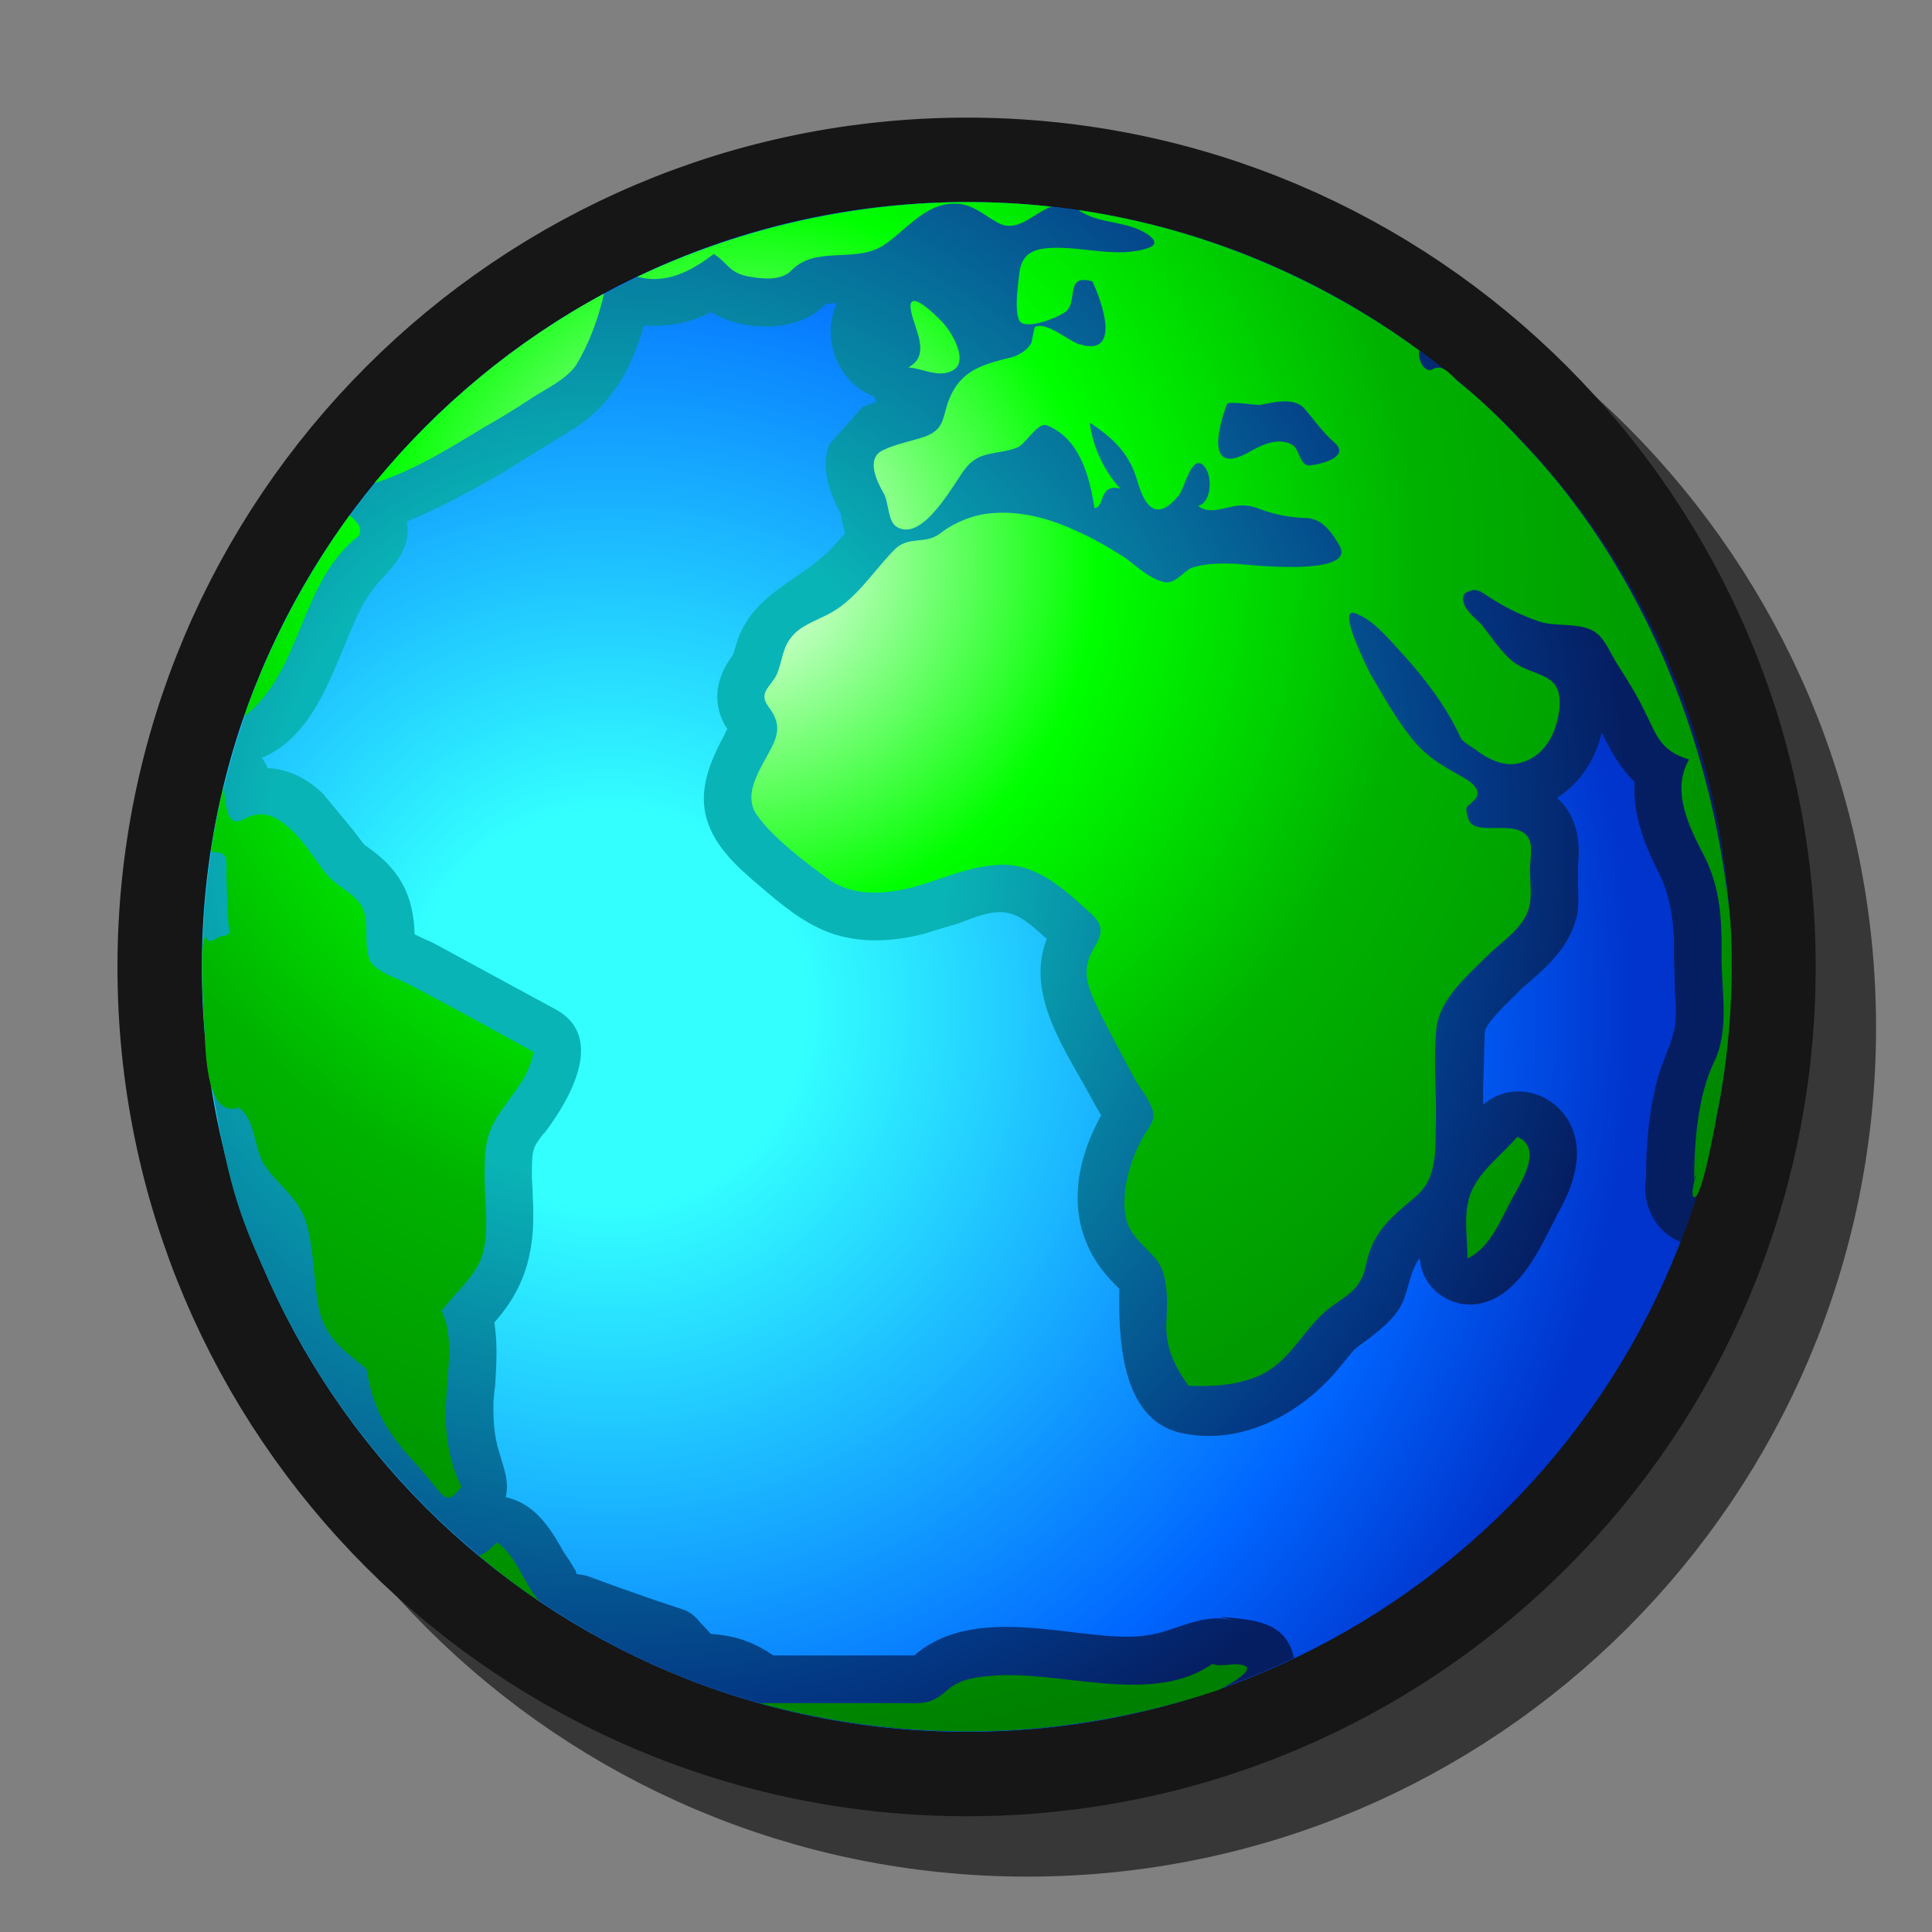 <?xml version="1.0" encoding="UTF-8" standalone="yes"?>
<svg version="1.1" width="64" height="64" color-interpolation="linearRGB"
     xmlns:svg="http://www.w3.org/2000/svg" xmlns="http://www.w3.org/2000/svg">
 <rect width="100%" height="100%" fill="#808080" stroke="none"/>
 <g>
  <path style="fill:none; stroke:#010101; stroke-opacity:0.569; stroke-width:4"
        d="M32.02 1.9C42.02 1.9 50.13 10.02 50.13 20.03C50.13 30.04 42.02 38.15 32.02 38.15C22.01 38.15 13.89 30.04 13.89 20.03C13.89 10.02 22.01 1.9 32.02 1.9V1.9V1.9z"
        transform="matrix(1.398,0,0,1.398,-10.731,6.036)"
  />
  <path style="fill:none; stroke:#161616; stroke-width:4"
        d="M32.02 1.9C42.02 1.9 50.13 10.02 50.13 20.03C50.13 30.04 42.02 38.15 32.02 38.15C22.01 38.15 13.89 30.04 13.89 20.03C13.89 10.02 22.01 1.9 32.02 1.9V1.9V1.9z"
        transform="matrix(1.398,0,0,1.398,-12.731,4.036)"
  />
  <radialGradient id="gradient0" gradientUnits="userSpaceOnUse" cx="0" cy="0" r="64" gradientTransform="matrix(0,-0.38,-0.38,0,23.532,21.015)">
   <stop offset="0.193" stop-color="#33ffff"/>
   <stop offset="0.788" stop-color="#0066ff"/>
   <stop offset="1" stop-color="#0034cc"/>
  </radialGradient>
  <path style="fill:url(#gradient0)"
        d="M32.02 1.9C42.02 1.9 50.13 10.02 50.13 20.03C50.13 30.04 42.02 38.15 32.02 38.15C22.01 38.15 13.89 30.04 13.89 20.03C13.89 10.02 22.01 1.9 32.02 1.9V1.9V1.9z"
        transform="matrix(1.398,0,0,1.398,-12.731,4.036)"
  />
  <radialGradient id="gradient1" gradientUnits="userSpaceOnUse" cx="0" cy="0" r="64" gradientTransform="matrix(0,-0.38,-0.38,0,23.532,17.015)">
   <stop offset="0.33" stop-color="#09b4b6"/>
   <stop offset="0.85" stop-color="#033784"/>
   <stop offset="1" stop-color="#051d61"/>
  </radialGradient>
  <path style="fill:url(#gradient1)"
        d="M47.33 10.32C44.65 6.09 40.22 3.1 35.29 2.2C34.22 2 33.11 1.9 32.02 1.9C26.94 1.9 22.01 4.09 18.6 7.86C14.98 11.84 13.31 17.3 14.09 22.62C14.5 25.12 14.75 25.87 15.4 27.28C17.22 31.44 20.62 34.83 24.79 36.65C29.54 38.72 35.09 38.63 39.77 36.4C39.58 35.54 38.84 35.5 38.11 35.43C38.08 35.43 38.05 35.43 38.02 35.43C38.11 35.45 38.2 35.47 38.29 35.5C37.7 35.36 37.18 35.63 36.63 35.79C36 35.97 35.34 35.88 34.7 35.81C33.41 35.66 31.84 35.41 30.77 36.34C30.7 36.34 30.64 36.34 30.64 36.34C30.57 36.34 30.5 36.34 30.43 36.34C30.43 36.34 27.95 36.34 27.43 36.34C26.9 35.97 26.42 35.86 25.95 35.83C25.92 35.79 25.7 35.56 25.7 35.56C25.57 35.4 25.46 35.31 25.29 35.25C24.92 35.13 24.56 35.01 24.2 34.88C23.82 34.75 23.44 34.61 23.06 34.47C22.96 34.43 22.87 34.43 22.77 34.41C22.75 34.38 22.76 34.33 22.72 34.29C22.64 34.15 22.56 34.03 22.47 33.9C22.14 33.31 21.78 32.74 21.09 32.59C21.18 32.22 21.04 31.89 20.94 31.54C20.81 31.14 20.79 30.72 20.8 30.31C20.81 30.19 20.82 30.07 20.84 29.95C20.87 29.45 20.9 28.95 20.82 28.45C21.62 27.55 21.8 26.64 21.73 25.47C21.73 25.33 21.72 25.19 21.71 25.04C21.71 24.42 21.71 24.34 21.92 24.06C21.95 24.02 21.99 23.97 22.03 23.93C22.59 23.19 23.47 21.7 22.29 21.04C21.31 20.51 20.34 19.98 19.36 19.45C19.36 19.45 18.97 19.28 18.93 19.25V19.22C18.9 18.37 18.61 17.77 17.92 17.26L17.73 17.12C17.73 17.12 17.48 16.79 17.48 16.79C17.24 16.5 17 16.21 16.76 15.92C16.29 15.47 15.85 15.34 15.44 15.31C15.42 15.22 15.36 15.14 15.31 15.07C16.35 14.64 16.82 13.5 17.22 12.53C17.46 11.97 17.67 11.35 18.1 10.89C18.48 10.47 18.85 10.1 18.75 9.47C19.56 9.14 20.31 8.72 21.03 8.31C21.06 8.28 21.09 8.27 21.12 8.25C21.6 7.95 22.09 7.65 22.56 7.36C23.57 6.76 24.04 5.94 24.37 4.82C24.98 4.88 25.54 4.73 25.95 4.51C26.73 4.98 28.01 5.01 28.67 4.32C28.7 4.32 28.81 4.3 28.94 4.3C28.55 5.09 28.94 6.17 29.8 6.5C29.84 6.53 29.85 6.61 29.88 6.63C29.71 6.69 29.54 6.76 29.54 6.76C29.28 7.05 29.01 7.36 28.75 7.65C28.56 8.21 28.75 8.77 29.02 9.27C29.03 9.28 29.04 9.35 29.04 9.35C29.05 9.44 29.09 9.59 29.13 9.75C29.05 9.85 28.97 9.93 28.97 9.93C28.18 10.89 26.88 11.11 26.53 12.46C26.51 12.52 26.49 12.57 26.47 12.64C26.06 13.17 25.96 13.81 26.34 14.39C26.29 14.47 26.27 14.53 26.27 14.53C25.94 15.14 25.65 15.82 25.85 16.51C26.04 17.18 26.59 17.67 27.1 18.1C27.6 18.53 28.11 18.96 28.73 19.2C29.46 19.48 30.29 19.43 31.04 19.23C31.29 19.15 31.55 19.07 31.8 19C32.15 18.87 32.52 18.7 32.9 18.73C33.31 18.78 33.61 19.1 33.91 19.36C33.38 20.71 34.4 22.06 35.02 23.23C35.02 23.23 35.15 23.46 35.2 23.54C34.45 24.89 34.36 26.39 35.52 27.54C35.55 27.57 35.59 27.62 35.63 27.65C35.61 28.77 35.65 30.72 37.06 31.06C38.52 31.4 39.97 30.6 40.86 29.5C40.97 29.36 41.09 29.22 41.2 29.09C41.3 29.01 41.39 28.94 41.49 28.87C41.79 28.64 42.13 28.38 42.31 28.04C42.49 27.69 42.5 27.25 42.75 26.92C42.75 26.92 42.75 26.92 42.75 26.93C42.79 27.62 43.45 28.12 44.13 28.01C44.97 27.87 45.47 26.96 45.81 26.28C45.86 26.18 45.92 26.07 45.97 25.97C45.98 25.95 45.99 25.93 46 25.9C46.41 25.2 46.72 24.3 46.2 23.56C45.75 22.93 44.86 22.76 44.25 23.29C44.25 23.07 44.25 22.87 44.25 22.87C44.27 22.44 44.27 22.01 44.29 21.57C44.31 21.38 44.72 20.98 44.93 20.77C45.01 20.7 45.08 20.62 45.15 20.55C45.23 20.48 45.31 20.42 45.38 20.35C45.84 19.95 46.29 19.51 46.45 18.89C46.54 18.63 46.49 18.2 46.5 17.92C46.5 17.85 46.5 17.78 46.5 17.71C46.5 17.68 46.5 17.65 46.5 17.62C46.56 17.03 46.47 16.43 46 16.02C46.52 15.69 46.9 15.15 47.06 14.47C47.09 14.52 47.15 14.65 47.15 14.65C47.31 14.96 47.5 15.31 47.84 15.64C47.79 16.38 48.06 17.09 48.38 17.73C48.72 18.37 48.79 19.09 48.77 19.79C48.78 20.03 48.79 20.27 48.79 20.51C48.81 20.87 48.86 21.27 48.75 21.63C48.66 21.97 48.49 22.29 48.4 22.62C48.18 23.4 48.11 24.22 48.11 25.04C48 25.7 48.38 26.34 48.93 26.54C50.97 21.23 50.38 15.14 47.33 10.32V10.32V10.32z"
        transform="matrix(1.398,0,0,1.398,-12.731,4.036)"
  />
  <radialGradient id="gradient2" gradientUnits="userSpaceOnUse" cx="0" cy="0" r="64" gradientTransform="matrix(0,0.448,-0.448,0,26.492,10.436)">
   <stop offset="0" stop-color="#ffffff"/>
   <stop offset="0.299" stop-color="#00ff00"/>
   <stop offset="0.564" stop-color="#00b200"/>
   <stop offset="1" stop-color="#008000"/>
  </radialGradient>
  <path style="fill:url(#gradient2)"
        d="M20.89 33.66C20.76 33.77 20.62 33.93 20.45 33.97C20.9 34.36 21.39 34.72 21.89 35.06C21.51 34.63 21.37 34.02 20.89 33.66
           M22.76 5.76C23.07 5.25 23.28 4.67 23.42 4.07C21.34 5.19 19.48 6.73 17.98 8.56C18.89 8.27 19.72 7.76 20.54 7.26C20.95 7.03 21.35 6.78 21.73 6.53C22.06 6.32 22.54 6.09 22.76 5.76
           M37.83 36.54C36.38 37.56 34.16 36.65 32.52 36.83C32.15 36.86 31.79 36.93 31.51 37.2C31.12 37.52 30.95 37.47 30.43 37.47C29.31 37.47 28.2 37.47 27.1 37.47C29.5 38.13 32.04 38.31 34.5 37.97C35.68 37.81 36.84 37.54 37.97 37.16C38.06 37.13 38.9 36.68 38.59 36.58C38.36 36.49 38.06 36.63 37.83 36.54
           M45.06 24.05C44.72 24.45 44.29 24.76 44.04 25.21C43.74 25.73 43.88 26.36 43.88 26.93C44.45 26.67 44.7 25.92 44.99 25.42C45.2 25.04 45.65 24.31 45.06 24.05
           M40.16 8.14C39.9 8.18 39.91 7.75 39.72 7.65C39.38 7.46 38.97 7.67 38.68 7.84C37.68 8.38 37.97 7.25 38.18 6.69C38.2 6.61 38.84 6.71 38.95 6.71C39.27 6.65 39.77 6.51 40.02 6.8C40.27 7.09 40.45 7.36 40.74 7.61C41.09 7.94 40.43 8.11 40.16 8.14
           M50.11 18.94C49.84 16.17 49.04 13.43 47.68 11C46.99 9.76 46.15 8.6 45.16 7.57C44.68 7.05 44.18 6.57 43.63 6.13C43.47 5.98 43.29 5.73 43.06 5.86C42.84 5.98 42.68 5.57 42.74 5.42C40.36 3.68 37.58 2.52 34.66 2.09C35.09 2.39 35.61 2.35 36.06 2.54C36.22 2.6 36.7 2.86 36.31 2.99C35.58 3.24 34.74 2.94 33.97 2.99C33.5 3.02 33.29 3.19 33.25 3.67C33.22 3.93 33.15 4.44 33.25 4.69C33.36 4.98 34.27 4.61 34.4 4.46C34.63 4.19 34.36 3.6 34.99 3.78C35.22 4.26 35.7 5.61 34.65 5.26C34.4 5.17 33.9 4.73 33.63 4.86C33.61 4.88 33.56 5.21 33.54 5.25C33.45 5.4 33.29 5.51 33.11 5.57C32.36 5.76 31.84 5.88 31.56 6.67C31.44 7.07 31.45 7.3 31.02 7.46C30.7 7.57 30.34 7.63 30.03 7.78C29.61 7.98 29.89 8.53 30.05 8.81C30.17 9.02 30.14 9.48 30.36 9.6C30.98 9.97 31.71 8.56 31.97 8.23C32.31 7.78 32.7 7.9 33.18 7.73C33.4 7.67 33.68 7.11 33.91 7.19C34.7 7.5 34.93 8.43 35.04 9.15C35.29 9.15 35.13 8.56 35.65 8.69C35.27 8.27 35 7.71 34.93 7.13C35.5 7.5 35.88 7.88 36.06 8.52C36.24 9.14 36.52 9.48 37.04 8.85C37.16 8.72 37.34 7.88 37.61 8.13C37.84 8.32 37.84 9.01 37.5 9.1C37.7 9.27 37.97 9.19 38.2 9.14C38.52 9.06 38.7 9.07 39 9.19C39.36 9.32 39.72 9.38 40.09 9.39C40.47 9.42 40.68 9.76 40.84 10.03C41.31 10.81 38.52 10.48 38.38 10.47C38.04 10.46 37.65 10.46 37.34 10.57C37.11 10.68 36.93 11 36.63 10.89C36.31 10.8 36.02 10.51 35.75 10.32C35.36 10.07 34.97 9.85 34.56 9.67C33.86 9.35 33.09 9.17 32.34 9.31C31.98 9.39 31.64 9.55 31.36 9.77C31.01 10.02 30.62 9.8 30.29 10.15C29.76 10.69 29.38 11.35 28.69 11.69C28.39 11.84 28.05 11.96 27.86 12.21C27.64 12.47 27.64 12.81 27.51 13.1C27.37 13.39 27.07 13.52 27.31 13.85C27.53 14.14 27.59 14.38 27.44 14.72C27.22 15.22 26.64 15.9 27.06 16.45C27.46 17 28.18 17.53 28.7 17.92C29.31 18.37 30.06 18.31 30.76 18.13C31.39 17.96 32.04 17.65 32.72 17.61C33.56 17.54 34.2 18.07 34.79 18.61C35.18 18.95 35.33 19.1 35.02 19.59C34.7 20.14 34.9 20.54 35.16 21.09C35.43 21.62 35.72 22.17 36 22.69C36.13 22.92 36.31 23.12 36.4 23.37C36.52 23.64 36.34 23.8 36.2 24.04C35.93 24.53 35.75 25.07 35.75 25.63C35.75 26.26 36.04 26.46 36.43 26.87C36.79 27.22 36.77 27.87 36.75 28.34C36.7 28.98 36.9 29.44 37.27 29.95C37.86 29.97 38.45 29.94 38.99 29.69C39.63 29.37 39.91 28.78 40.4 28.29C40.86 27.84 41.33 27.79 41.47 27.11C41.63 26.29 42.06 25.97 42.65 25.47C43.18 25.02 43.11 24.36 43.13 23.71C43.15 22.97 43.06 22.17 43.15 21.43C43.25 20.76 43.9 20.21 44.34 19.77C44.68 19.43 45.22 19.1 45.34 18.61C45.41 18.35 45.36 18 45.36 17.71C45.36 17.52 45.43 17.19 45.34 17C45.09 16.47 44.02 16.98 43.9 16.51C43.81 16.21 43.84 16.27 44.02 16.09C44.25 15.89 44.02 15.68 43.84 15.57C43.31 15.27 42.9 15.06 42.52 14.56C42.15 14.09 41.86 13.56 41.56 13.05C41.5 12.92 40.79 11.51 41.2 11.64C41.65 11.78 42.06 12.31 42.38 12.65C42.9 13.23 43.4 13.89 43.72 14.6C43.74 14.68 44.06 14.86 44.13 14.92C44.38 15.1 44.65 15.23 44.95 15.22C45.66 15.15 46 14.52 46.06 13.88C46.13 13.01 45.45 13.18 44.93 12.77C44.65 12.53 44.45 12.21 44.22 11.92C44.06 11.75 43.66 11.47 43.81 11.18C44.11 10.98 44.22 11.17 44.52 11.34C44.86 11.55 45.22 11.72 45.61 11.85C46 11.97 46.59 11.85 46.93 12.11C47.15 12.27 47.29 12.64 47.43 12.85C47.66 13.21 47.88 13.56 48.06 13.93C48.36 14.52 48.43 14.9 49.13 15.11C48.7 15.85 49.13 16.7 49.47 17.36C49.88 18.15 49.91 18.93 49.9 19.8C49.9 20.61 50.09 21.53 49.72 22.28C49.33 23.1 49.25 24.2 49.25 25.12C49.25 25.06 49.27 24.98 49.31 24.94C49.27 25.01 49.15 25.46 49.25 25.48C49.43 25.53 49.74 23.81 49.77 23.62C50.09 22.09 50.2 20.51 50.11 18.94
           M17.62 9.8C17.69 9.56 17.54 9.47 17.39 9.32C16.34 10.77 15.48 12.39 14.89 14.09C16.29 13 16.19 10.89 17.62 9.8
           M30.63 5.82C30.95 5.84 31.31 6.05 31.62 5.92C32.13 5.73 31.64 4.96 31.44 4.75C31.29 4.59 30.56 3.86 30.7 4.51C30.79 4.94 31.17 5.53 30.63 5.82
           M26.02 3.13C26.36 3.35 26.38 3.57 26.82 3.66C27.13 3.72 27.62 3.78 27.86 3.52C28.44 2.93 29.34 3.35 30.02 2.94C30.55 2.6 31.01 1.94 31.7 1.94C32.13 1.92 32.4 2.2 32.75 2.39C33.22 2.65 33.59 2.16 34.02 2.01C30.69 1.64 27.27 2.22 24.21 3.67C24.89 3.86 25.5 3.53 26.02 3.13
           M19.57 28.17C19.87 27.78 20.26 27.45 20.47 27.02C20.73 26.46 20.59 25.63 20.59 25.04C20.59 24.36 20.59 23.96 21.02 23.38C21.32 22.95 21.65 22.59 21.75 22.04C20.78 21.51 19.8 20.96 18.82 20.45C18.57 20.31 18.01 20.15 17.87 19.87C17.71 19.47 17.87 18.97 17.69 18.61C17.54 18.31 17.1 18.12 16.87 17.86C16.57 17.5 16.34 17.07 15.98 16.75C15.64 16.44 15.32 16.29 14.89 16.52C14.43 16.78 14.46 16.06 14.4 15.76C14.28 16.27 14.18 16.79 14.1 17.3C14.52 17.3 14.47 17.43 14.47 17.82C14.48 18.22 14.5 18.62 14.52 19.04C14.59 19.2 14.53 19.29 14.36 19.29C14.31 19.31 14.27 19.34 14.21 19.36C14.1 19.44 14.03 19.43 13.98 19.32C13.82 19.31 13.93 21.1 13.94 21.25C13.98 21.81 13.93 23.63 14.76 23.36C15.18 23.64 15.11 24.35 15.4 24.76C15.75 25.25 16.19 25.5 16.37 26.11C16.54 26.72 16.54 27.37 16.64 28.01C16.78 28.79 17.2 29.07 17.79 29.55C17.93 30.37 18.17 30.88 18.71 31.52C18.96 31.79 19.21 32.08 19.45 32.38C19.69 32.68 19.79 32.68 20.04 32.34C19.72 31.7 19.63 30.96 19.68 30.26C19.71 29.57 19.87 28.8 19.57 28.17"
        transform="matrix(1.398,0,0,1.398,-12.731,4.036)"
  />
 </g>
</svg>

